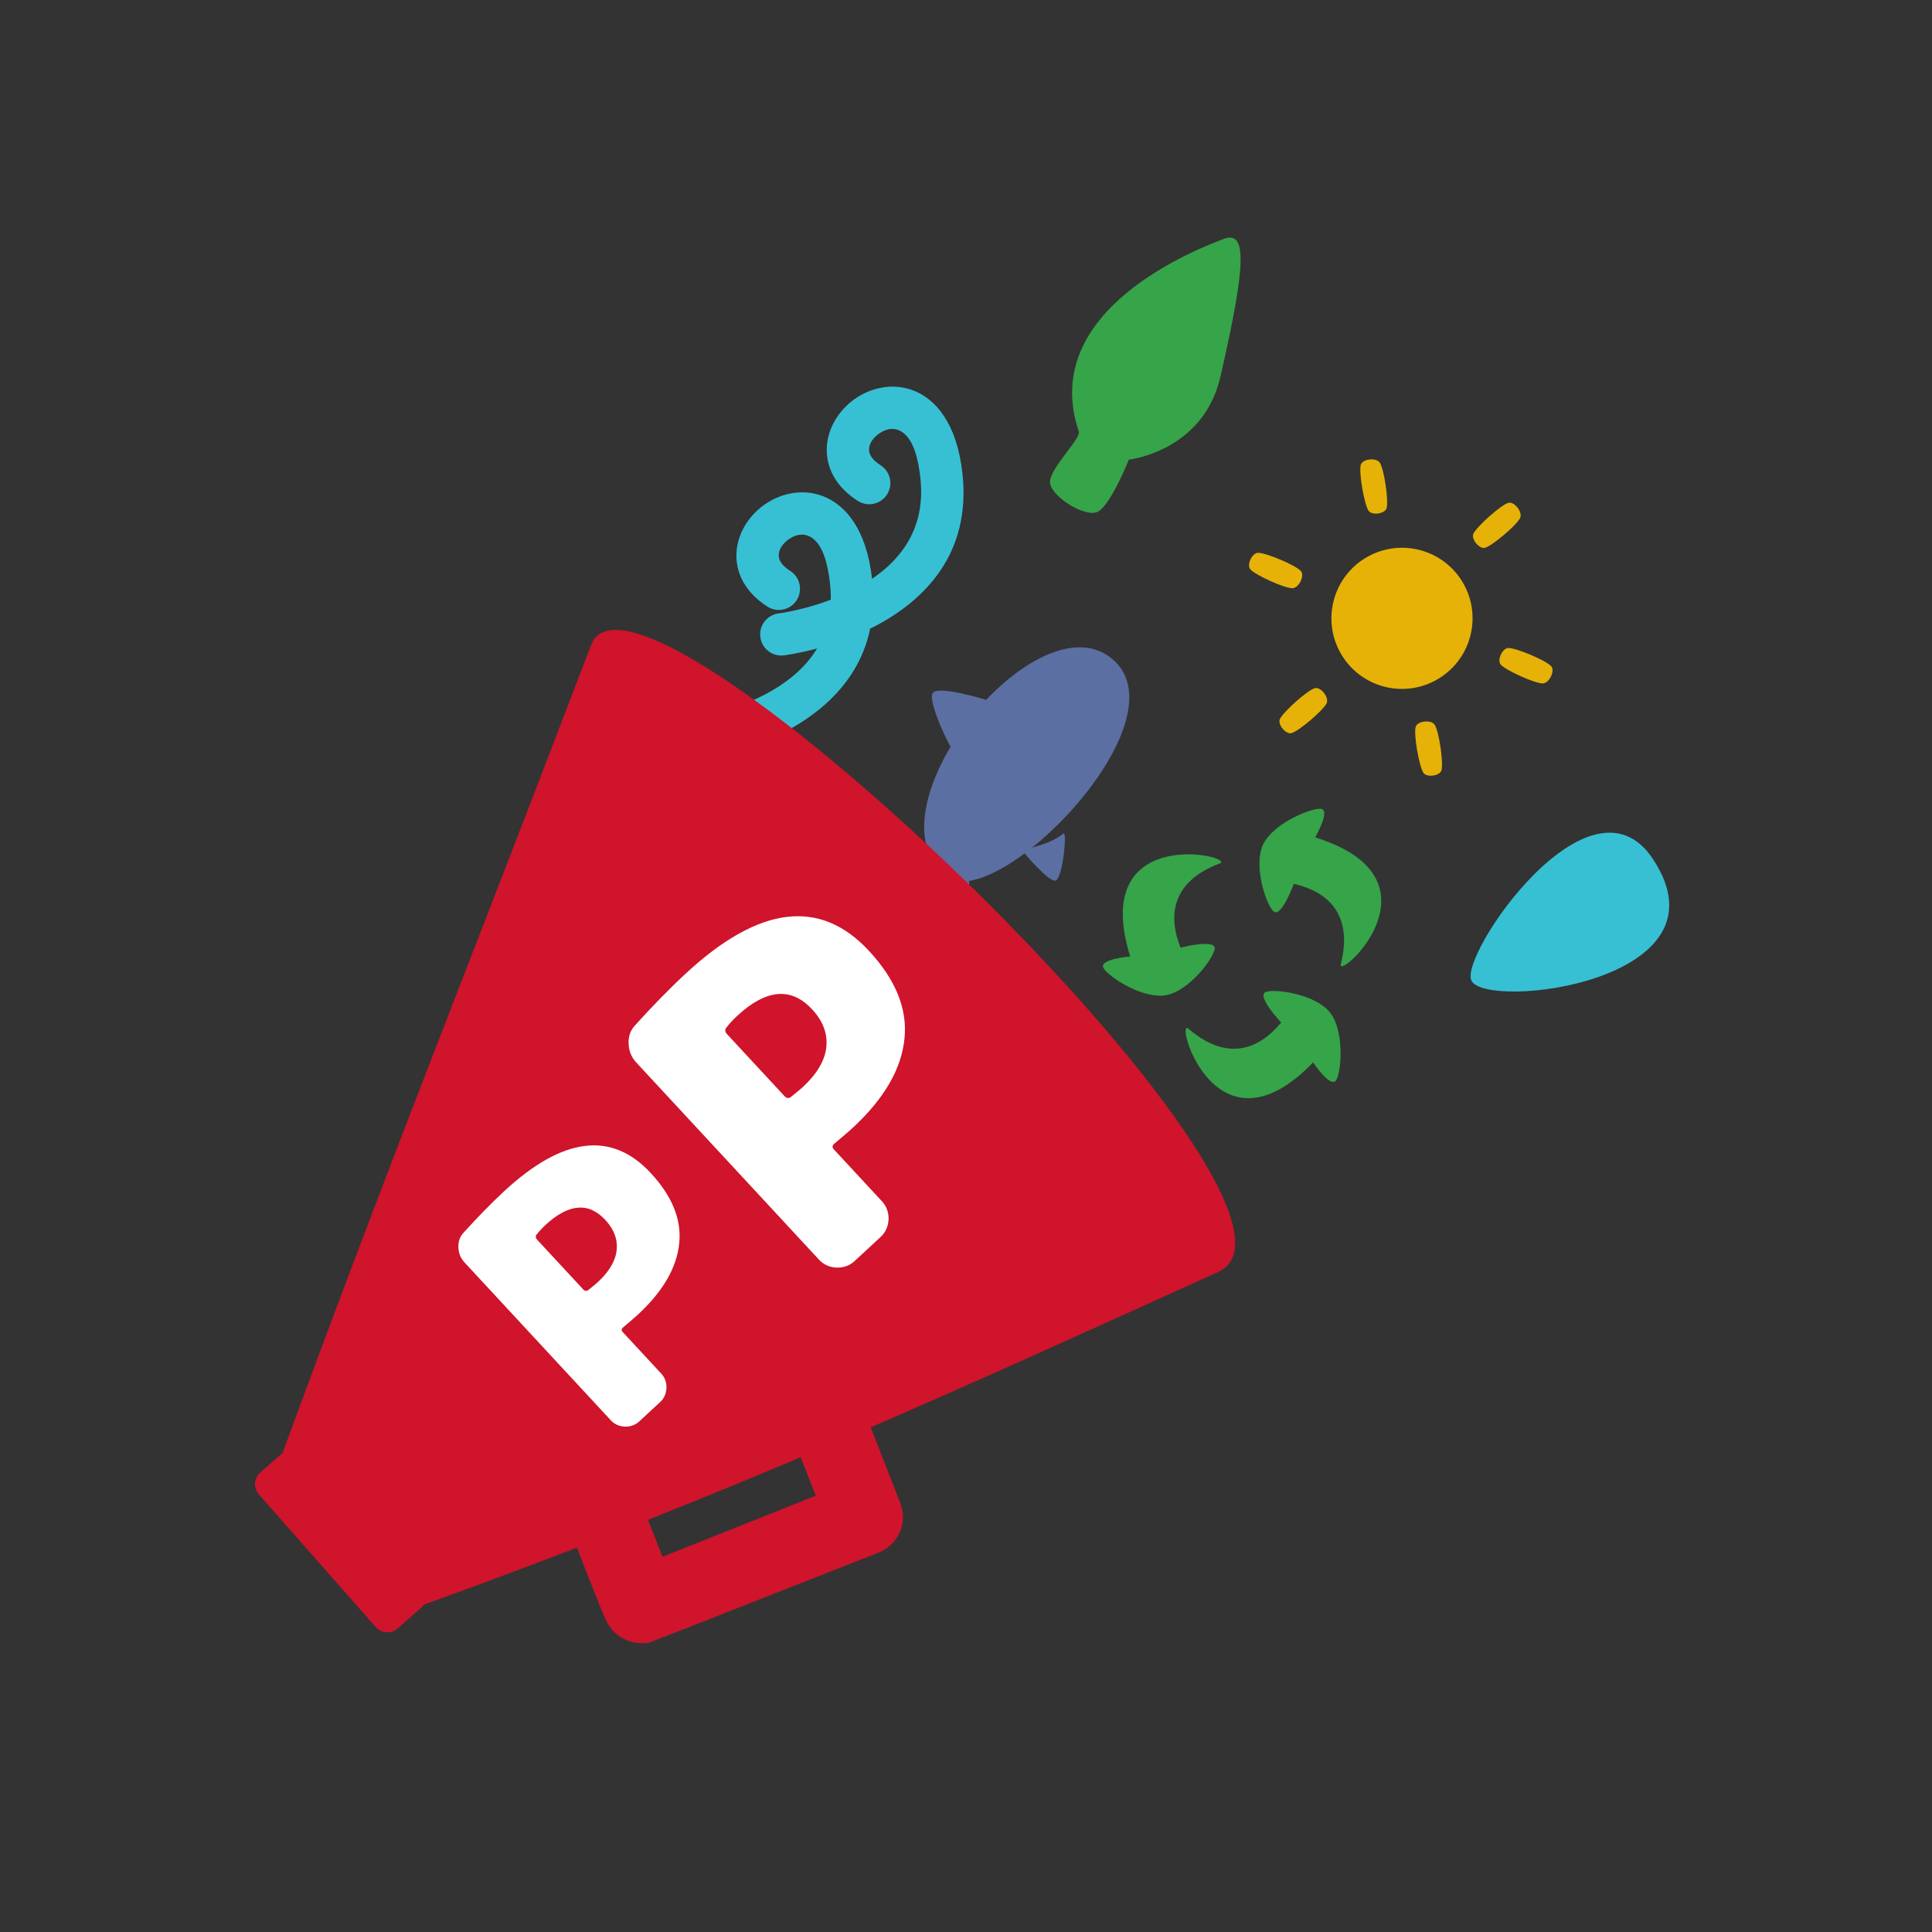 <?xml version="1.0" encoding="UTF-8" standalone="no"?>
<!DOCTYPE svg PUBLIC "-//W3C//DTD SVG 1.1//EN" "http://www.w3.org/Graphics/SVG/1.1/DTD/svg11.dtd">
<svg width="100%" height="100%" viewBox="0 0 12756 12756" version="1.1" xmlns="http://www.w3.org/2000/svg" xmlns:xlink="http://www.w3.org/1999/xlink" xml:space="preserve" xmlns:serif="http://www.serif.com/" style="fill-rule:evenodd;clip-rule:evenodd;stroke-linejoin:round;stroke-miterlimit:2;">
    <rect x="0" y="0" width="12756" height="12756" fill="#333333" stroke="none"/>
    <g transform="matrix(1,0,0,1,-37335.6,-16421.4)">
        <g id="Artboard6" transform="matrix(17.103,0,0,19.723,-105432,-9890.81)">
            <rect x="8347.5" y="1334.1" width="745.829" height="646.758" style="fill:none;"/>
            <g transform="matrix(0.536,-0.179,0.311,0.701,6442.42,-1510.71)">
                <g>
                    <g transform="matrix(1.059,1.83775e-18,-1.21821e-18,0.702,-164.216,2064.69)">
                        <g transform="matrix(1,0,0,1,391.63,10.328)">
                            <g transform="matrix(0.167,0.856,0.856,-0.167,586.78,2365.76)">
                                <circle cx="1909.05" cy="623.837" r="51.366" style="fill:rgb(230,178,7);"/>
                                <g transform="matrix(1,0,0,1,8.78,-5.217)">
                                    <path d="M1972.61,595.408C1969.33,598.757 1973.99,608.166 1978.67,608.086C1984.77,607.982 2005,599.043 2009.16,594.786C2012.29,591.587 2008.12,582.469 2003.65,582.545C1997.56,582.649 1976.77,591.151 1972.61,595.408Z" style="fill:rgb(230,178,7);"/>
                                    <g transform="matrix(1,0,0,1,-182.866,67.477)">
                                        <path d="M1972.61,595.408C1969.33,598.757 1973.99,608.166 1978.67,608.086C1984.77,607.982 2005,599.043 2009.16,594.786C2012.29,591.587 2008.12,582.469 2003.65,582.545C1997.56,582.649 1976.77,591.151 1972.61,595.408Z" style="fill:rgb(230,178,7);"/>
                                    </g>
                                </g>
                                <g transform="matrix(-0.54,-0.842,0.842,-0.54,2404.5,2562.22)">
                                    <path d="M1972.61,595.408C1969.33,598.757 1973.99,608.166 1978.67,608.086C1984.77,607.982 2005,599.043 2009.16,594.786C2012.29,591.587 2008.12,582.469 2003.65,582.545C1997.56,582.649 1976.77,591.151 1972.61,595.408Z" style="fill:rgb(230,178,7);"/>
                                    <g transform="matrix(1,0,0,1,-182.866,67.477)">
                                        <path d="M1972.61,595.408C1969.33,598.757 1973.99,608.166 1978.67,608.086C1984.77,607.982 2005,599.043 2009.16,594.786C2012.29,591.587 2008.12,582.469 2003.65,582.545C1997.56,582.649 1976.77,591.151 1972.61,595.408Z" style="fill:rgb(230,178,7);"/>
                                    </g>
                                </g>
                                <g transform="matrix(0.529,-0.849,0.849,0.529,369.349,1902.69)">
                                    <path d="M1972.61,595.408C1969.33,598.757 1973.99,608.166 1978.67,608.086C1984.77,607.982 2005,599.043 2009.16,594.786C2012.29,591.587 2008.12,582.469 2003.65,582.545C1997.56,582.649 1976.77,591.151 1972.61,595.408Z" style="fill:rgb(230,178,7);"/>
                                    <g transform="matrix(1,0,0,1,-182.866,67.477)">
                                        <path d="M1972.61,595.408C1969.33,598.757 1973.99,608.166 1978.67,608.086C1984.77,607.982 2005,599.043 2009.16,594.786C2012.29,591.587 2008.12,582.469 2003.65,582.545C1997.56,582.649 1976.77,591.151 1972.61,595.408Z" style="fill:rgb(230,178,7);"/>
                                    </g>
                                </g>
                            </g>
                            <g transform="matrix(0.717,0.631,-0.569,0.646,-126.642,1930.98)">
                                <path d="M2391.12,294.821C2378.53,307.207 2291.66,390.821 2345.65,464.792C2348.87,469.207 2334.94,499.752 2339.88,508.307C2344.82,516.862 2368.04,522.274 2375.28,516.121C2382.52,509.967 2383.32,471.387 2383.32,471.387C2383.32,471.387 2427.85,446.842 2421.22,390.476C2411.01,303.47 2403.72,282.435 2391.12,294.821Z" style="fill:rgb(54,164,73);"/>
                            </g>
                            <g transform="matrix(-0.717,-0.71,0.665,-0.672,3282.68,6862.46)">
                                <path d="M3234.92,654.029C3219.05,639.34 3082.89,724.247 3161.2,777.787C3221.2,818.81 3248.46,666.552 3234.92,654.029Z" style="fill:rgb(55,192,212);"/>
                            </g>
                            <g transform="matrix(0.754,-1.11,1.11,0.754,-4254.89,2145.2)">
                                <g transform="matrix(1,0,-5.55112e-17,1,-43.346,26.125)">
                                    <path d="M1206.93,3906.28C1205.03,3901.09 1207.7,3895.34 1212.89,3893.44C1218.07,3891.54 1223.83,3894.21 1225.72,3899.39C1225.72,3899.39 1232.29,3917.24 1245.83,3932.65C1258.31,3946.86 1277.15,3959.19 1302.98,3950.18C1315.8,3945.7 1322.14,3940.66 1323.03,3934.74C1323.53,3931.41 1321.71,3928.37 1319.3,3926.24C1316.89,3924.11 1313.72,3922.65 1310.73,3923.4C1308.16,3924.05 1306.29,3926.5 1304.88,3930.42C1303.01,3935.62 1297.28,3938.32 1292.08,3936.46C1286.88,3934.59 1284.17,3928.86 1286.04,3923.66C1290.33,3911.69 1297.99,3905.97 1305.84,3903.99C1315,3901.68 1325.16,3904.71 1332.54,3911.23C1339.92,3917.75 1344.35,3927.5 1342.82,3937.7C1341.23,3948.38 1332.74,3960.99 1309.57,3969.08C1274.08,3981.46 1247.95,3965.39 1230.79,3945.86C1214.69,3927.53 1206.93,3906.28 1206.93,3906.28ZM1206.93,3906.28C1206.93,3906.28 1206.93,3906.28 1206.93,3906.28Z" style="fill:rgb(55,192,212);"/>
                                </g>
                                <g transform="matrix(1,0,-5.55112e-17,1,15.048,56.373)">
                                    <path d="M1206.93,3906.28C1205.03,3901.09 1207.7,3895.34 1212.89,3893.44C1218.07,3891.54 1223.83,3894.21 1225.72,3899.39C1225.72,3899.39 1232.29,3917.24 1245.83,3932.65C1258.31,3946.86 1277.15,3959.19 1302.98,3950.18C1315.8,3945.7 1322.14,3940.66 1323.03,3934.74C1323.53,3931.41 1321.71,3928.37 1319.3,3926.24C1316.89,3924.11 1313.72,3922.65 1310.73,3923.4C1308.16,3924.05 1306.29,3926.5 1304.88,3930.42C1303.01,3935.62 1297.28,3938.32 1292.08,3936.46C1286.88,3934.59 1284.17,3928.86 1286.04,3923.66C1290.33,3911.69 1297.99,3905.97 1305.84,3903.99C1315,3901.68 1325.16,3904.71 1332.54,3911.23C1339.92,3917.75 1344.35,3927.5 1342.82,3937.7C1341.23,3948.38 1332.74,3960.99 1309.57,3969.08C1274.08,3981.46 1247.95,3965.39 1230.79,3945.86C1214.69,3927.53 1206.93,3906.28 1206.93,3906.28ZM1206.93,3906.28C1206.93,3906.28 1206.93,3906.28 1206.93,3906.28L1206.93,3906.28Z" style="fill:rgb(55,192,212);"/>
                                </g>
                            </g>
                            <g transform="matrix(-1.765,1.017,1.105,1.919,-794.811,-5436.14)">
                                <g transform="matrix(0.355,0.411,-0.385,0.333,593.522,2551.28)">
                                    <path d="M3233.21,659.608C3191.01,622.44 3090.68,745.367 3126.39,782.567C3165.01,822.8 3259.58,682.836 3233.21,659.608Z" style="fill:rgb(91,111,162);"/>
                                </g>
                                <g>
                                    <g transform="matrix(1,0,0,1,0,0.603)">
                                        <path d="M1435.94,4078.35C1435.94,4078.35 1442.3,4063.14 1445.57,4063.45C1448.83,4063.75 1457.77,4081.06 1455.53,4080.19C1447.96,4077.22 1435.94,4078.35 1435.94,4078.35Z" style="fill:rgb(91,111,162);"/>
                                    </g>
                                    <g transform="matrix(-0.579,0.384,-0.421,-0.634,4014.47,6146.45)">
                                        <path d="M1435.94,4078.35C1435.94,4078.35 1442.3,4063.14 1445.57,4063.45C1448.83,4063.75 1457.77,4081.06 1455.53,4080.19C1447.96,4077.22 1435.94,4078.35 1435.94,4078.35Z" style="fill:rgb(91,111,162);"/>
                                    </g>
                                    <g transform="matrix(1,0,0,1,0,0.603)">
                                        <path d="M1481.87,4092.38C1481.87,4092.38 1496.78,4077.07 1500.6,4080.76C1504.43,4084.45 1503.71,4109.19 1500.49,4112.96C1497.27,4116.74 1481.27,4103.41 1481.27,4103.41L1481.87,4092.38Z" style="fill:rgb(91,111,162);"/>
                                    </g>
                                </g>
                            </g>
                            <g transform="matrix(1.493,-0.679,0.679,1.493,-3483.39,-644.864)">
                                <g transform="matrix(0.993,0.118,-0.118,0.993,459.941,-148.307)">
                                    <path d="M1415.88,3822.39C1412.76,3820.07 1393.75,3869.97 1445.57,3863.35C1445.57,3863.35 1444.41,3875.99 1448.41,3874.23C1452.41,3872.47 1462.74,3861.14 1462.74,3852.3C1462.74,3843.46 1452.41,3832.17 1448.41,3830.64C1444.41,3829.1 1445.57,3843.55 1445.57,3843.55C1418.17,3849.24 1416.51,3822.86 1415.88,3822.39Z" style="fill:rgb(54,164,73);"/>
                                </g>
                                <g transform="matrix(-0.339,-0.941,0.941,-0.339,-1643.18,6468.05)">
                                    <path d="M1415.88,3822.39C1412.76,3820.07 1393.75,3869.97 1445.57,3863.35C1445.57,3863.35 1444.41,3875.99 1448.41,3874.23C1452.41,3872.47 1462.74,3861.14 1462.74,3852.3C1462.74,3843.46 1452.41,3832.17 1448.41,3830.64C1444.41,3829.1 1445.57,3843.55 1445.57,3843.55C1418.17,3849.24 1416.51,3822.86 1415.88,3822.39Z" style="fill:rgb(54,164,73);"/>
                                </g>
                                <g transform="matrix(-0.582,0.813,-0.813,-0.582,5401.36,4852.52)">
                                    <path d="M1415.88,3822.39C1412.76,3820.07 1393.75,3869.97 1445.57,3863.35C1445.57,3863.35 1444.41,3875.99 1448.41,3874.23C1452.41,3872.47 1462.74,3861.14 1462.74,3852.3C1462.74,3843.46 1452.41,3832.17 1448.41,3830.64C1444.41,3829.1 1445.57,3843.55 1445.57,3843.55C1418.17,3849.24 1416.51,3822.86 1415.88,3822.39Z" style="fill:rgb(54,164,73);"/>
                                </g>
                            </g>
                        </g>
                        <g transform="matrix(0.983,-0.183,0.183,0.983,-352.826,220.226)">
                            <g>
                                <g transform="matrix(1,0,0,1,0,0.603)">
                                    <path d="M1025.53,3767.68C827.755,3919.56 759.545,3968.55 591.22,4101.06C587.278,4104.16 595.793,4141.76 602,4175.67C607.184,4203.99 609.255,4229.7 615.343,4230.97C825.448,4274.76 978.101,4292.79 1155.95,4315.48C1249.84,4327.46 1092.6,3716.17 1025.53,3767.68Z" style="fill:rgb(207,20,43);"/>
                                </g>
                                <g transform="matrix(0.998,-0.057,0.057,0.998,-255.54,-51.698)">
                                    <path d="M869.775,4413.27L876.595,4384.94C879.717,4371.97 892.778,4363.98 905.744,4367.1C918.71,4370.22 926.703,4383.28 923.582,4396.25L911.145,4447.91C908.033,4460.84 895.058,4468.82 882.114,4465.78C882.114,4465.78 730.619,4429.76 729.662,4429.35C727.919,4428.61 712.124,4420.81 715.413,4401.4C717.047,4391.75 728.683,4344.99 728.683,4344.99C731.916,4332.05 745.045,4324.17 757.984,4327.4C770.923,4330.64 778.803,4343.77 775.57,4356.7L767.81,4389.44L771.521,4390.31C788.082,4394.19 804.643,4398.07 821.203,4401.94L869.775,4413.27Z" style="fill:rgb(207,20,43);"/>
                                </g>
                                <g transform="matrix(0.985,-0.17,0.168,0.973,-689.185,98.561)">
                                    <path d="M590.216,4226.38C590.216,4220.88 585.804,4216.41 580.371,4216.41L560.68,4216.41C555.246,4216.41 550.835,4220.88 550.835,4226.38L550.835,4340.08C550.835,4345.58 555.246,4350.05 560.68,4350.05L580.371,4350.05C585.804,4350.05 590.216,4345.58 590.216,4340.08L590.216,4226.38Z" style="fill:rgb(207,20,43);"/>
                                </g>
                            </g>
                        </g>
                    </g>
                    <g transform="matrix(6.295,-1.666,2.514,4.173,-29050.8,-19011.3)">
                        <g transform="matrix(34.944,-4.91264e-17,-4.91264e-17,34.944,2143.37,6615.94)">
                            <path d="M0.313,-0.37C0.356,-0.37 0.39,-0.38 0.413,-0.4C0.436,-0.42 0.448,-0.448 0.448,-0.485C0.448,-0.555 0.403,-0.59 0.313,-0.59C0.3,-0.59 0.288,-0.589 0.276,-0.587C0.271,-0.586 0.268,-0.582 0.268,-0.576L0.268,-0.382C0.268,-0.377 0.271,-0.373 0.276,-0.372C0.292,-0.371 0.304,-0.37 0.313,-0.37ZM0.293,-0.74C0.52,-0.74 0.633,-0.658 0.633,-0.495C0.633,-0.406 0.608,-0.339 0.557,-0.294C0.505,-0.248 0.431,-0.225 0.333,-0.225C0.318,-0.225 0.3,-0.226 0.277,-0.227C0.271,-0.227 0.268,-0.224 0.268,-0.219L0.268,-0.057C0.268,-0.042 0.262,-0.028 0.251,-0.017C0.24,-0.006 0.226,-0 0.211,-0L0.13,-0C0.115,-0 0.101,-0.006 0.09,-0.017C0.079,-0.028 0.073,-0.042 0.073,-0.057L0.073,-0.668C0.073,-0.684 0.078,-0.698 0.089,-0.711C0.1,-0.724 0.113,-0.731 0.129,-0.732C0.186,-0.737 0.24,-0.74 0.293,-0.74Z" style="fill:white;fill-rule:nonzero;"/>
                        </g>
                        <g transform="matrix(43.656,5.43206e-15,5.43206e-15,43.656,2168.7,6618.79)">
                            <path d="M0.313,-0.37C0.356,-0.37 0.39,-0.38 0.413,-0.4C0.436,-0.42 0.448,-0.448 0.448,-0.485C0.448,-0.555 0.403,-0.59 0.313,-0.59C0.3,-0.59 0.288,-0.589 0.276,-0.587C0.271,-0.586 0.268,-0.582 0.268,-0.576L0.268,-0.382C0.268,-0.377 0.271,-0.373 0.276,-0.372C0.292,-0.371 0.304,-0.37 0.313,-0.37ZM0.293,-0.74C0.52,-0.74 0.633,-0.658 0.633,-0.495C0.633,-0.406 0.608,-0.339 0.557,-0.294C0.505,-0.248 0.431,-0.225 0.333,-0.225C0.318,-0.225 0.3,-0.226 0.277,-0.227C0.271,-0.227 0.268,-0.224 0.268,-0.219L0.268,-0.057C0.268,-0.042 0.262,-0.028 0.251,-0.017C0.24,-0.006 0.226,-0 0.211,-0L0.13,-0C0.115,-0 0.101,-0.006 0.09,-0.017C0.079,-0.028 0.073,-0.042 0.073,-0.057L0.073,-0.668C0.073,-0.684 0.078,-0.698 0.089,-0.711C0.1,-0.724 0.113,-0.731 0.129,-0.732C0.186,-0.737 0.24,-0.74 0.293,-0.74Z" style="fill:white;fill-rule:nonzero;"/>
                        </g>
                    </g>
                </g>
            </g>
        </g>
    </g>
</svg>
